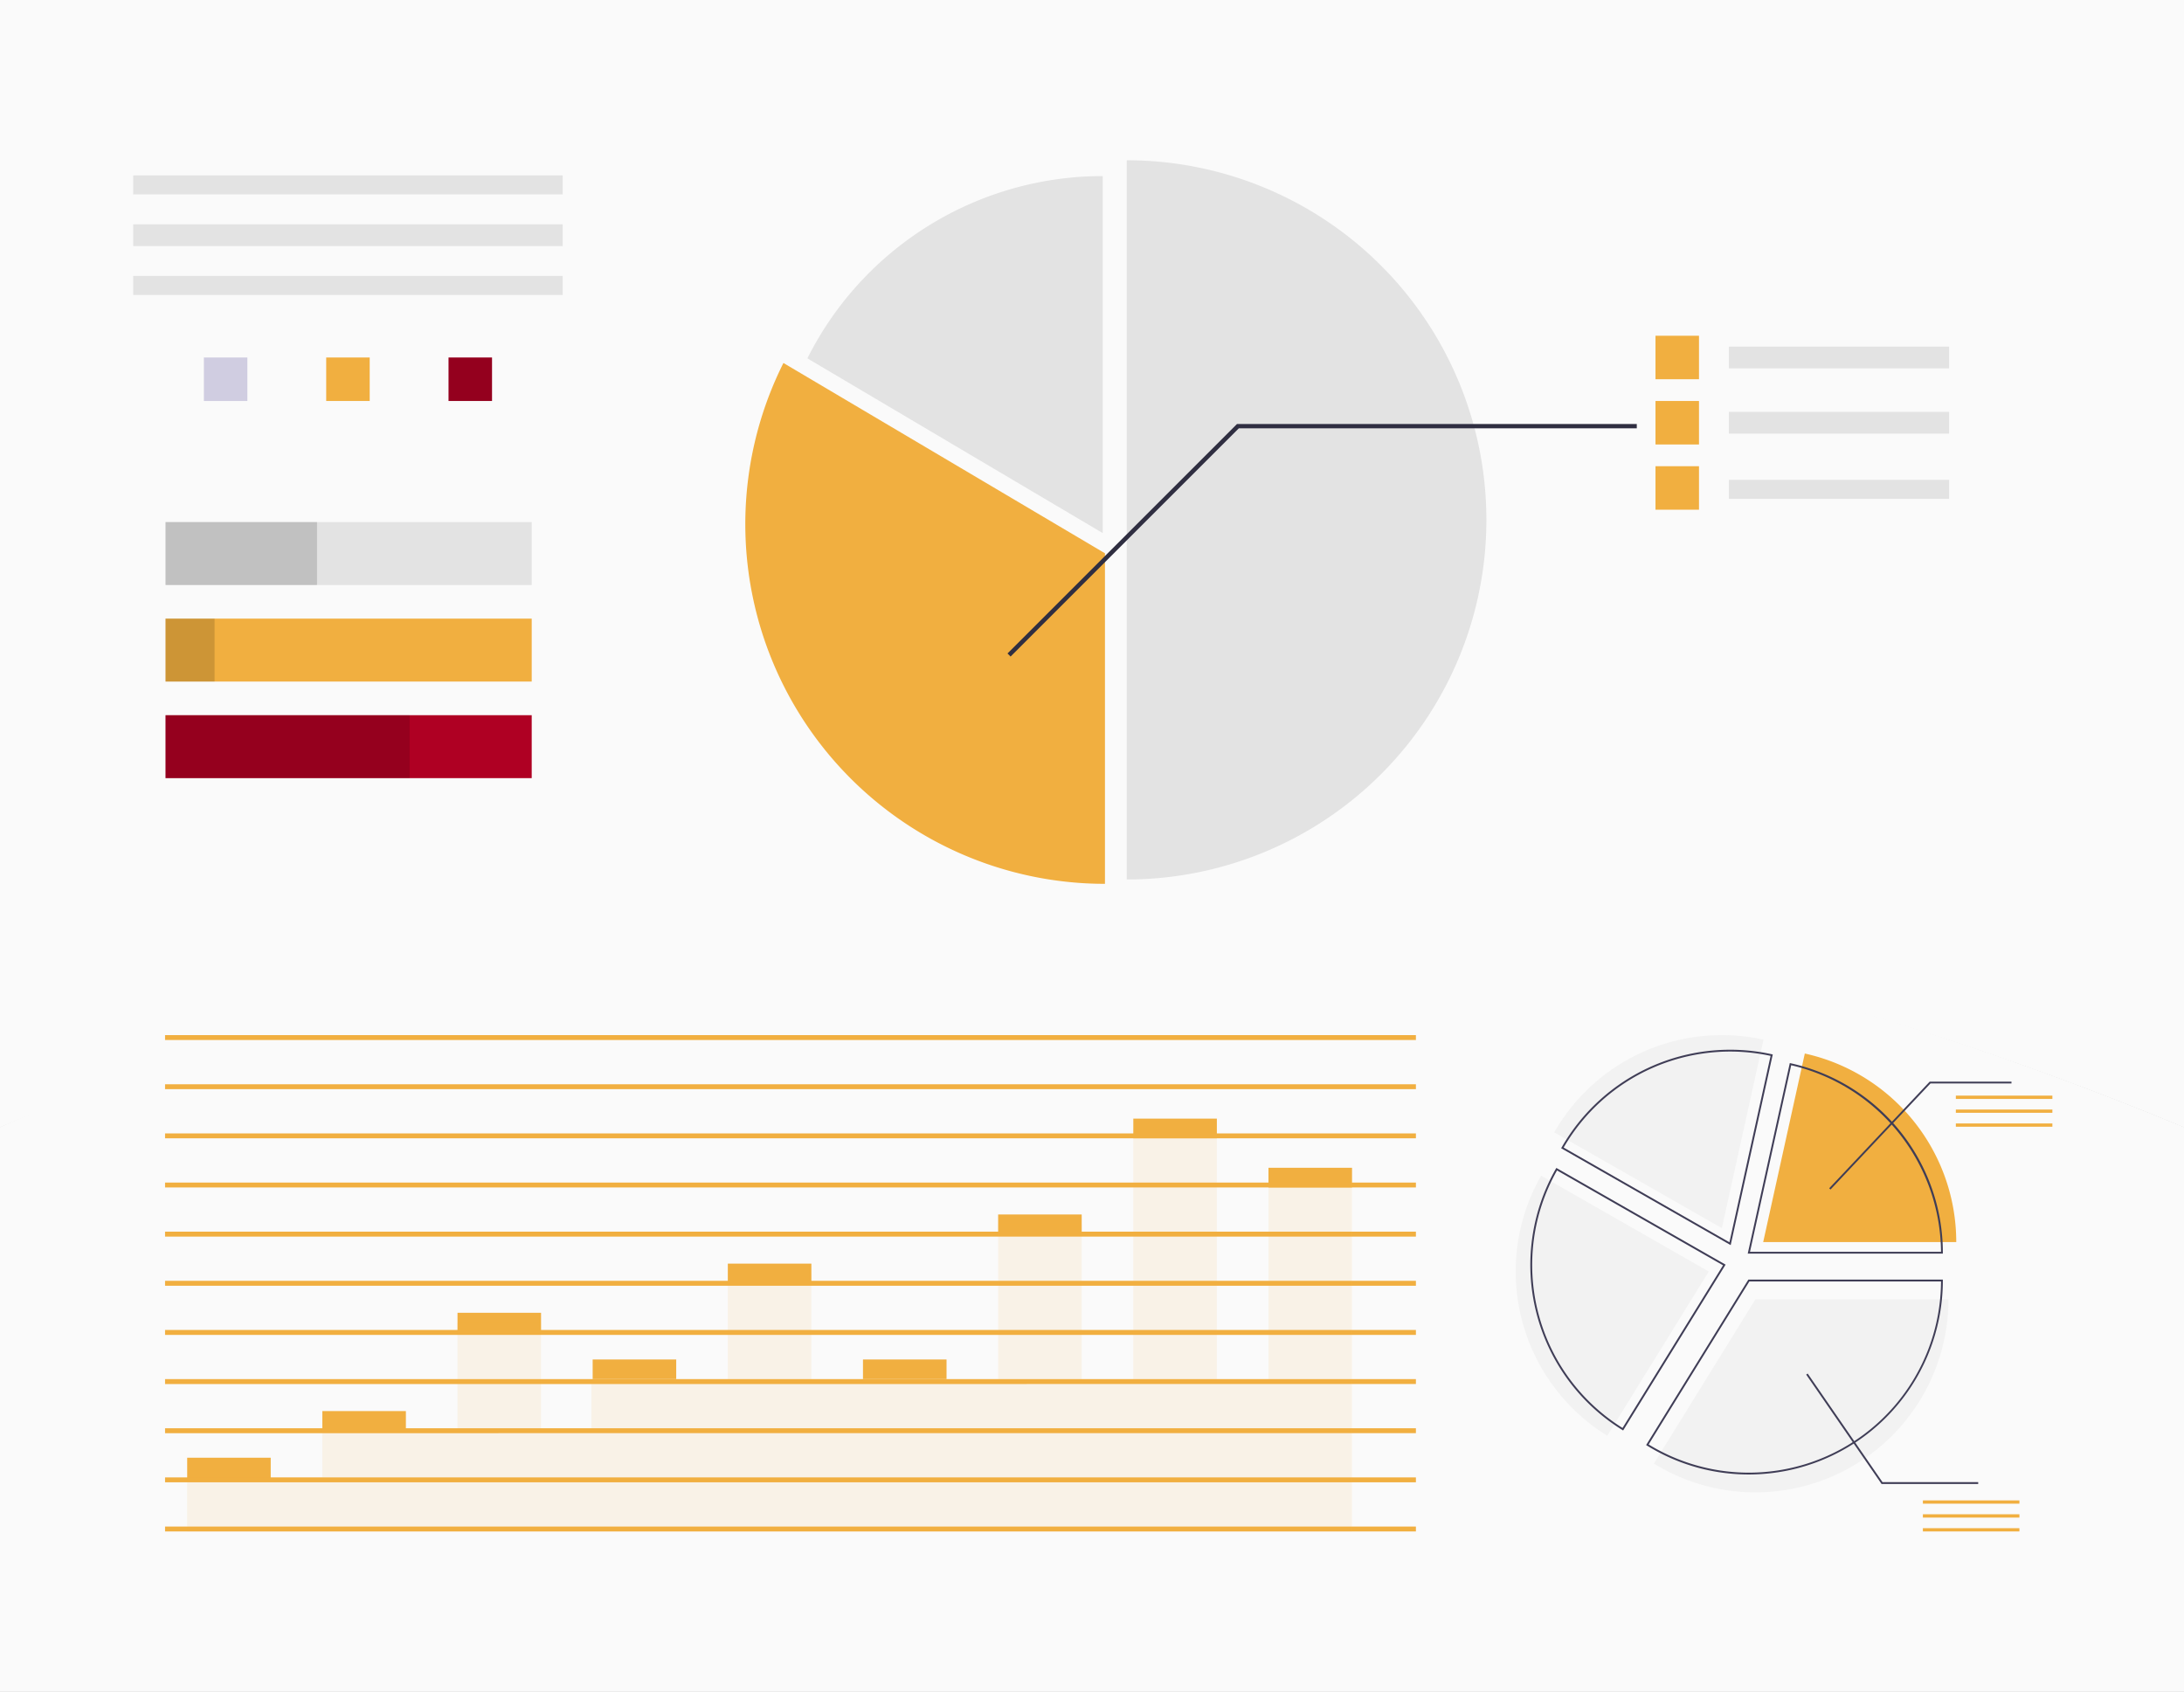 <svg xmlns="http://www.w3.org/2000/svg" width="803.418" height="622.449"><rect width="100%" height="100%" fill="#808080" stroke="none"/><path d="M803.418 414.779C534.07 303.153 266.225 300.287 0 414.779V0h803.418z" fill="#fafafa"/><path d="M803.418 622.452H0V414.638q387.276-172.3 803.418 0z" fill="#fafafa"/><path fill="#e3e3e3" d="M49 64.521h158v7H49zm0 18h158v8H49zm0 19h158v7H49z"/><path fill="#d0cde1" d="M75 131.521h16v16H75z"/><path fill="#f1af40" d="M120 131.521h16v16h-16z"/><path fill="#94001e" d="M165 131.521h16v16h-16z"/><path fill="#e3e3e3" d="M60.893 192.064h134.705v23.154H60.893z"/><path fill="#f1af40" d="M60.893 227.593h134.705v23.154H60.893z"/><path fill="#af0023" d="M60.893 263.123h134.705v23.154H60.893z"/><path opacity=".15" d="M60.893 192.064h55.726v23.154H60.893zm-.001 35.529h18.041v23.154H60.892zm.001 35.53h89.803v23.154H60.893z"/><path d="M414.493 58.963v264.6a132.3 132.3 0 000-264.6zm-8.82 5.815a121.539 121.539 0 00-108.666 67.062l108.666 64.294z" fill="#e3e3e3"/><path d="M288.198 133.542a132.336 132.336 0 00118.277 191.623V203.554z" fill="#f1af40"/><path fill="#e3e3e3" d="M636 127.521h81v8h-81z"/><path fill="#f1af40" d="M609 123.521h16v16h-16z"/><path fill="#e3e3e3" d="M636 151.521h81v8h-81z"/><path fill="#f1af40" d="M609 147.521h16v16h-16z"/><path fill="#e3e3e3" d="M636 176.521h81v7h-81z"/><path fill="#f1af40" d="M609 171.521h16v16h-16z"/><path d="M371.762 241.541l-1.134-1.134 84.425-84.425h147.064v1.6h-146.4z" fill="#2f2e41"/><g fill="#f1af40"><path d="M60.719 380.817h460.145v1.808H60.719zm0 18.08h460.145v1.808H60.719zm0 18.081h460.145v1.808H60.719zm0 18.08h460.145v1.808H60.719zm0 18.08h460.145v1.808H60.719zm0 18.081h460.145v1.808H60.719zm0 18.08h460.145v1.808H60.719zm0 18.08h460.145v1.808H60.719zm0 18.081h460.145v1.808H60.719zm0 18.08h460.145v1.808H60.719zm0 18.08h460.145v1.808H60.719zm8.136-25.312h30.737v7.232H68.855z"/><path d="M118.576 519.132h30.737v7.232h-30.737zm49.721-36.161h30.737v7.232h-30.737zm49.721 17.176h30.737v7.232h-30.737zm49.721-35.256h30.737v7.232h-30.737zm49.721 35.256h30.737v7.232H317.46zm49.721-53.337h30.737v7.232h-30.737zm49.721-35.256h30.737v7.232h-30.737zm49.721 18.08h30.737v7.232h-30.737z"/><path d="M466.623 435.058v72.773h-18.985V415.17H416.9v92.661h-18.983v-57.41h-30.736v57.4h-68.706v-39.314h-30.736v39.324h-50.173v17.629h-18.533v-38.873H168.3v38.873h-49.724v18.08H68.855v19.889h428.5V435.058z" opacity=".1"/></g><path d="M716.78 478.022h-71.023l-37.335 60.424a71.03 71.03 0 00108.358-60.424z" fill="#f2f2f2"/><path d="M643.349 542.463a71.188 71.188 0 01-37.512-10.649l-.286-.177.177-.286 37.432-60.588h71.547v.337a71.44 71.44 0 01-71.358 71.363zm-36.871-11.046a70.694 70.694 0 00107.556-59.977h-70.5z" fill="#3f3d56"/><path d="M557.581 467.79a70.973 70.973 0 0033.688 60.424l37.335-60.424-61.674-35.242a70.7 70.7 0 00-9.349 35.242z" fill="#f2f2f2"/><path d="M597.096 526.27l-.287-.177a71.393 71.393 0 01-24.454-96.12l.167-.292 62.269 35.582zm-24.323-95.67a70.72 70.72 0 0024.1 94.742l36.974-59.84z" fill="#3f3d56"/><path d="M663.927 387.593l-15.311 69.363h71.023a71.045 71.045 0 00-55.712-69.363z" fill="#f1af40"/><path d="M714.709 461.204H642.93l15.474-70.1.329.072a71.382 71.382 0 0155.976 69.692zm-70.94-.674h70.265a71.09 71.09 0 00-55.118-68.624z" fill="#3f3d56"/><path d="M633.418 380.817a71 71 0 00-61.674 35.78l61.674 35.242 15.311-69.363a71.268 71.268 0 00-15.311-1.659z" fill="#f2f2f2"/><path d="M636.659 458.077l-62.365-35.637.168-.293a71.443 71.443 0 0177.35-34.282l.329.072zm-61.444-35.887l60.983 34.848 15.139-68.586a70.77 70.77 0 00-76.123 33.738zm98.173 15.434l-.49-.462 36.965-39.228h30.089v.674h-29.8z" fill="#3f3d56"/><path fill="#f1af40" d="M719.488 403.087h35.511v1.204h-35.511zm0 5.116h35.511v1.204h-35.511zm0 5.116h35.511v1.204h-35.511zM707.36 551.993h35.511v1.204H707.36zm0 5.116h35.511v1.204H707.36zm0 5.116h35.511v1.204H707.36z"/><path d="M727.711 545.954h-35.553l-.1-.146-27.625-40.09.555-.382 27.525 39.945h35.2z" fill="#3f3d56"/></svg>